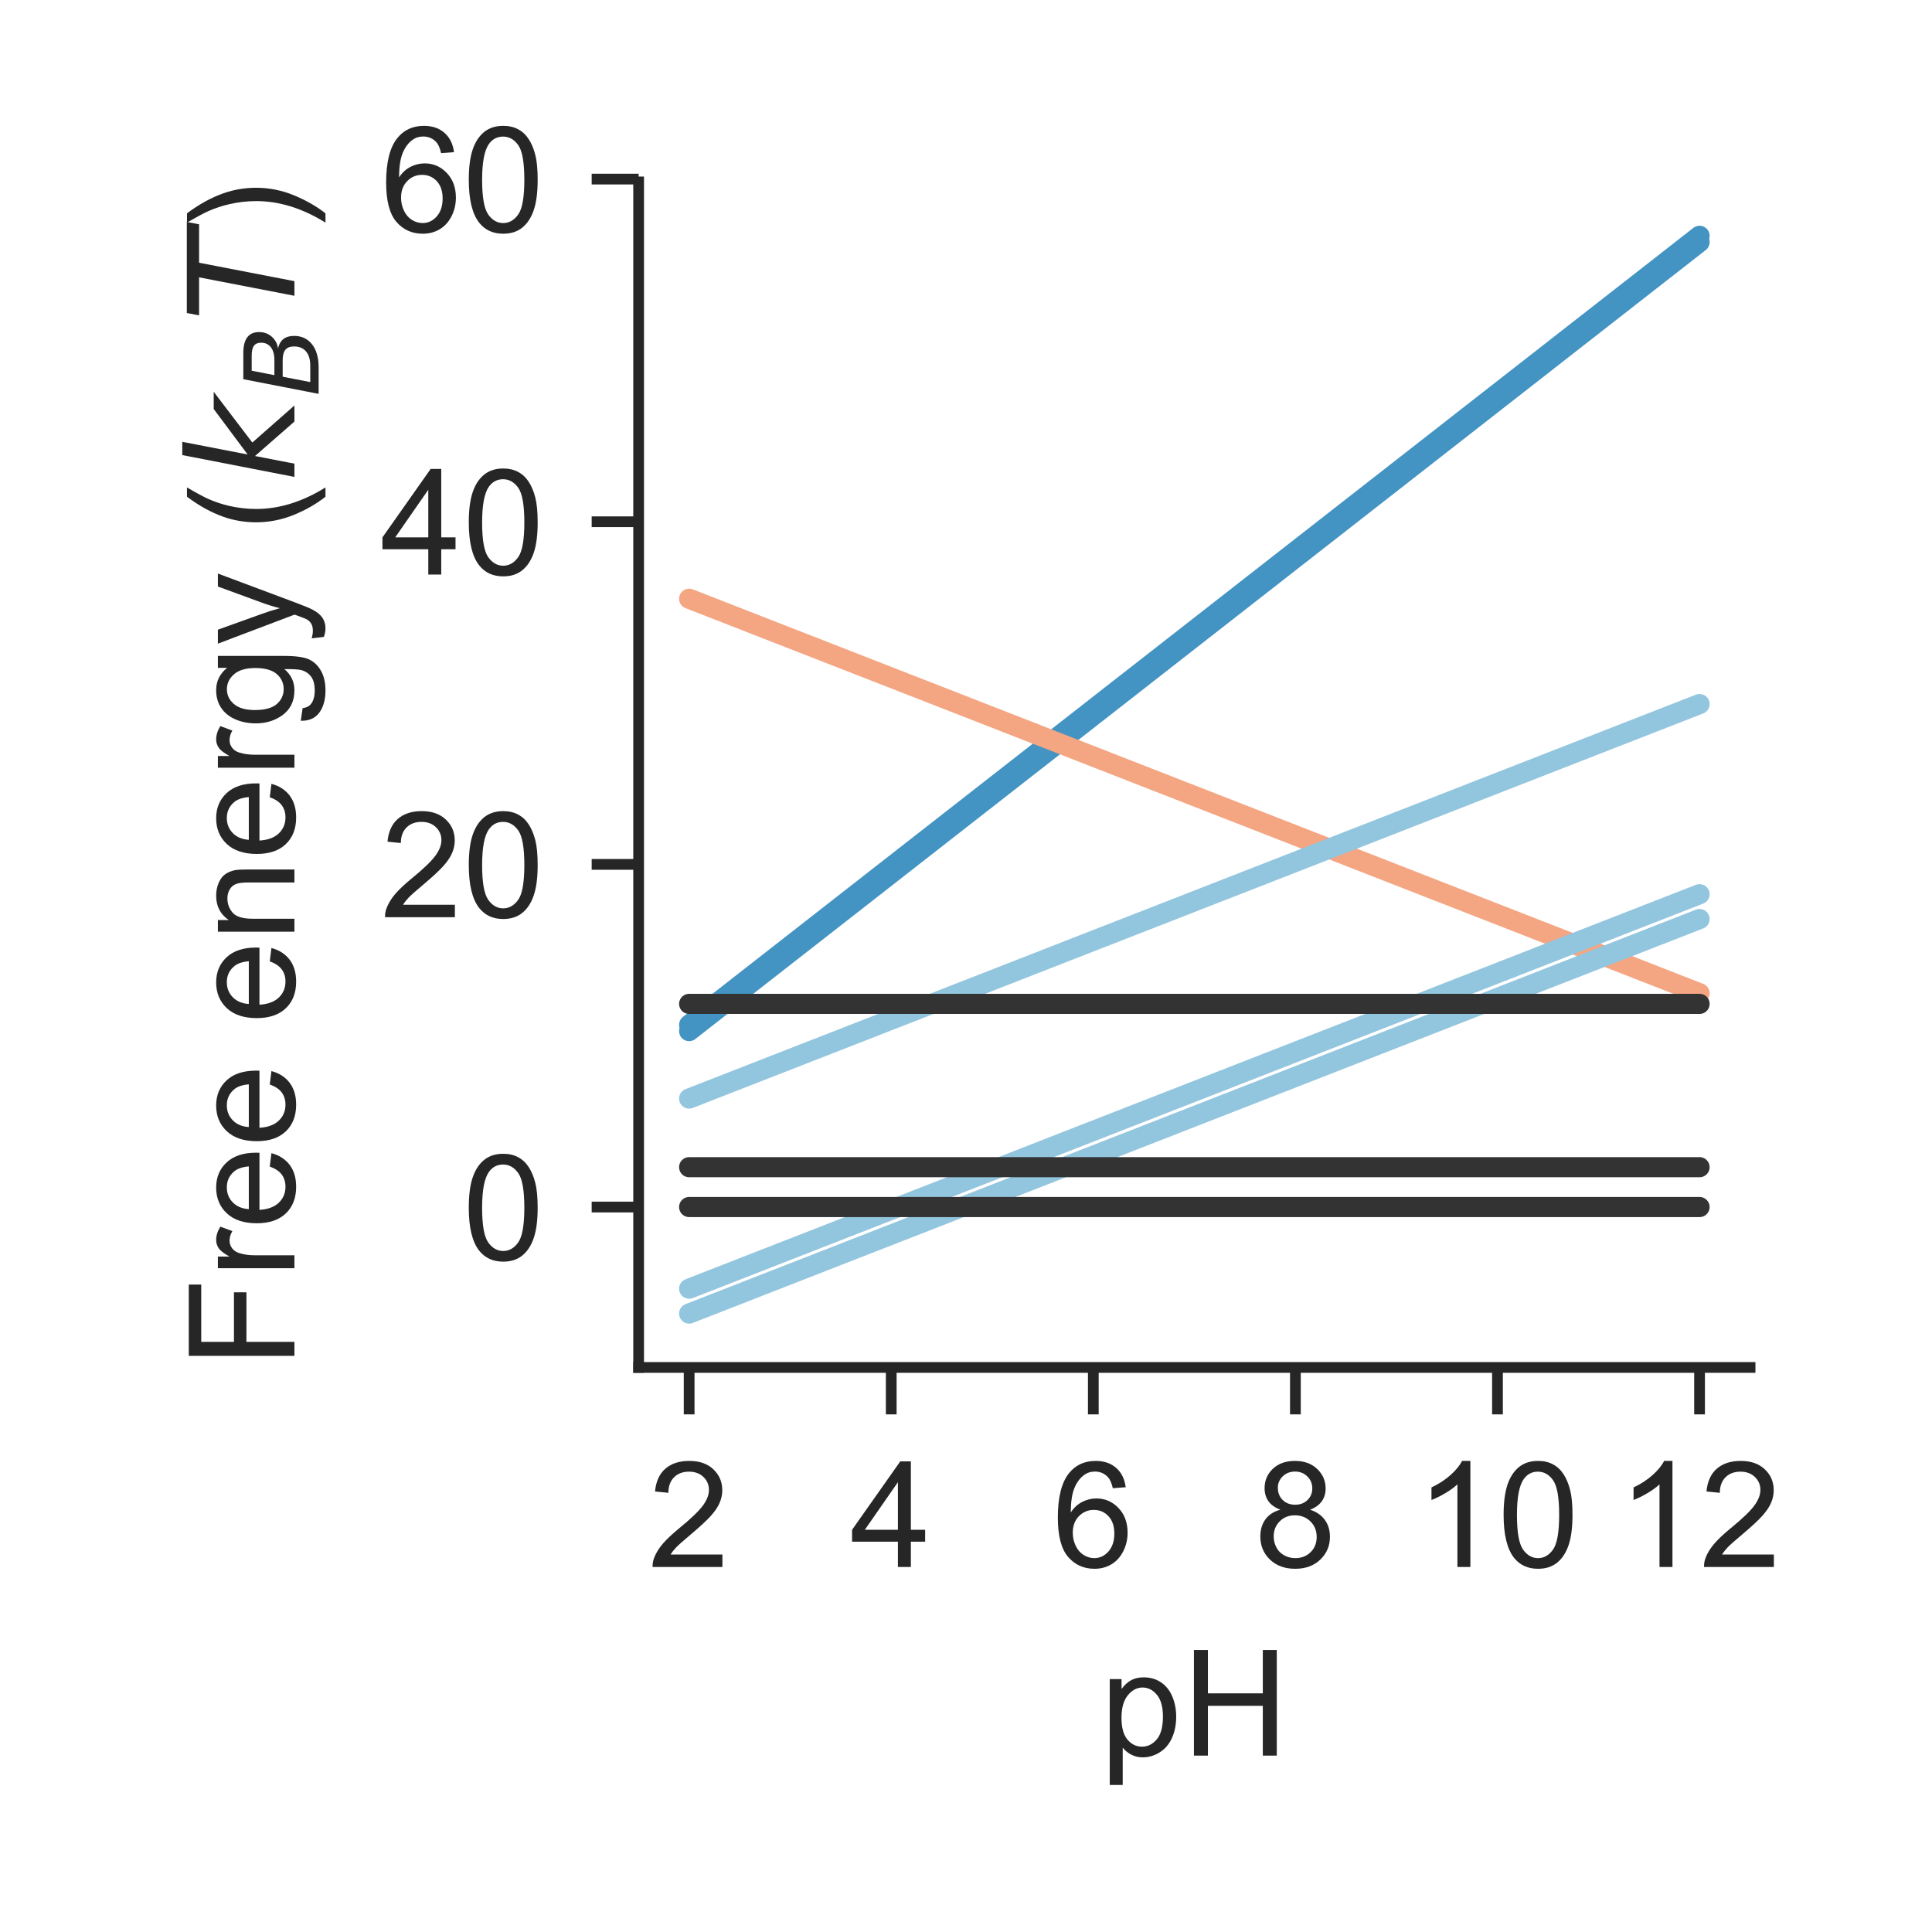 <?xml version="1.0" encoding="utf-8" standalone="no"?>
<!DOCTYPE svg PUBLIC "-//W3C//DTD SVG 1.1//EN"
  "http://www.w3.org/Graphics/SVG/1.1/DTD/svg11.dtd">
<!-- Created with matplotlib (http://matplotlib.org/) -->
<svg height="144pt" version="1.1" viewBox="0 0 144 144" width="144pt" xmlns="http://www.w3.org/2000/svg" xmlns:xlink="http://www.w3.org/1999/xlink">
 <defs>
  <style type="text/css">
*{stroke-linecap:butt;stroke-linejoin:round;}
  </style>
 </defs>
 <g id="figure_1">
  <g id="patch_1">
   <path d="M 0 144 
L 144 144 
L 144 0 
L 0 0 
z
" style="fill:#ffffff;"/>
  </g>
  <g id="axes_1">
   <g id="patch_2">
    <path d="M 47.6 101.92 
L 130.44 101.92 
L 130.44 13.56 
L 47.6 13.56 
z
" style="fill:#ffffff;"/>
   </g>
   <g id="matplotlib.axis_1">
    <g id="xtick_1">
     <g id="line2d_1">
      <defs>
       <path d="M 0 0 
L 0 3.5 
" id="macdb306e7e" style="stroke:#262626;stroke-width:0.8;"/>
      </defs>
      <g>
       <use style="fill:#262626;stroke:#262626;stroke-width:0.8;" x="51.365" xlink:href="#macdb306e7e" y="101.92"/>
      </g>
     </g>
     <g id="text_1">
      <!-- 2 -->
      <defs>
       <path d="M 50.344 8.453 
L 50.344 0 
L 3.031 0 
Q 2.938 3.172 4.047 6.109 
Q 5.859 10.938 9.828 15.625 
Q 13.812 20.312 21.344 26.469 
Q 33.016 36.031 37.109 41.625 
Q 41.219 47.219 41.219 52.203 
Q 41.219 57.422 37.469 61 
Q 33.734 64.594 27.734 64.594 
Q 21.391 64.594 17.578 60.781 
Q 13.766 56.984 13.719 50.25 
L 4.688 51.172 
Q 5.609 61.281 11.656 66.578 
Q 17.719 71.875 27.938 71.875 
Q 38.234 71.875 44.234 66.156 
Q 50.25 60.453 50.25 52 
Q 50.25 47.703 48.484 43.547 
Q 46.734 39.406 42.656 34.812 
Q 38.578 30.219 29.109 22.219 
Q 21.188 15.578 18.938 13.203 
Q 16.703 10.844 15.234 8.453 
z
" id="ArialMT-32"/>
      </defs>
      <g style="fill:#262626;" transform="translate(48.307 116.794)scale(0.11 -0.11)">
       <use xlink:href="#ArialMT-32"/>
      </g>
     </g>
    </g>
    <g id="xtick_2">
     <g id="line2d_2">
      <g>
       <use style="fill:#262626;stroke:#262626;stroke-width:0.8;" x="66.427" xlink:href="#macdb306e7e" y="101.92"/>
      </g>
     </g>
     <g id="text_2">
      <!-- 4 -->
      <defs>
       <path d="M 32.328 0 
L 32.328 17.141 
L 1.266 17.141 
L 1.266 25.203 
L 33.938 71.578 
L 41.109 71.578 
L 41.109 25.203 
L 50.781 25.203 
L 50.781 17.141 
L 41.109 17.141 
L 41.109 0 
z
M 32.328 25.203 
L 32.328 57.469 
L 9.906 25.203 
z
" id="ArialMT-34"/>
      </defs>
      <g style="fill:#262626;" transform="translate(63.369 116.794)scale(0.11 -0.11)">
       <use xlink:href="#ArialMT-34"/>
      </g>
     </g>
    </g>
    <g id="xtick_3">
     <g id="line2d_3">
      <g>
       <use style="fill:#262626;stroke:#262626;stroke-width:0.8;" x="81.489" xlink:href="#macdb306e7e" y="101.92"/>
      </g>
     </g>
     <g id="text_3">
      <!-- 6 -->
      <defs>
       <path d="M 49.75 54.047 
L 41.016 53.375 
Q 39.844 58.547 37.703 60.891 
Q 34.125 64.656 28.906 64.656 
Q 24.703 64.656 21.531 62.312 
Q 17.391 59.281 14.984 53.469 
Q 12.594 47.656 12.5 36.922 
Q 15.672 41.75 20.266 44.094 
Q 24.859 46.438 29.891 46.438 
Q 38.672 46.438 44.844 39.969 
Q 51.031 33.5 51.031 23.25 
Q 51.031 16.5 48.125 10.719 
Q 45.219 4.938 40.141 1.859 
Q 35.062 -1.219 28.609 -1.219 
Q 17.625 -1.219 10.688 6.859 
Q 3.766 14.938 3.766 33.5 
Q 3.766 54.25 11.422 63.672 
Q 18.109 71.875 29.438 71.875 
Q 37.891 71.875 43.281 67.141 
Q 48.688 62.406 49.75 54.047 
z
M 13.875 23.188 
Q 13.875 18.656 15.797 14.5 
Q 17.719 10.359 21.188 8.172 
Q 24.656 6 28.469 6 
Q 34.031 6 38.031 10.484 
Q 42.047 14.984 42.047 22.703 
Q 42.047 30.125 38.078 34.391 
Q 34.125 38.672 28.125 38.672 
Q 22.172 38.672 18.016 34.391 
Q 13.875 30.125 13.875 23.188 
z
" id="ArialMT-36"/>
      </defs>
      <g style="fill:#262626;" transform="translate(78.431 116.794)scale(0.11 -0.11)">
       <use xlink:href="#ArialMT-36"/>
      </g>
     </g>
    </g>
    <g id="xtick_4">
     <g id="line2d_4">
      <g>
       <use style="fill:#262626;stroke:#262626;stroke-width:0.8;" x="96.551" xlink:href="#macdb306e7e" y="101.92"/>
      </g>
     </g>
     <g id="text_4">
      <!-- 8 -->
      <defs>
       <path d="M 17.672 38.812 
Q 12.203 40.828 9.562 44.531 
Q 6.938 48.25 6.938 53.422 
Q 6.938 61.234 12.547 66.547 
Q 18.172 71.875 27.484 71.875 
Q 36.859 71.875 42.578 66.422 
Q 48.297 60.984 48.297 53.172 
Q 48.297 48.188 45.672 44.5 
Q 43.062 40.828 37.75 38.812 
Q 44.344 36.672 47.781 31.875 
Q 51.219 27.094 51.219 20.453 
Q 51.219 11.281 44.719 5.031 
Q 38.234 -1.219 27.641 -1.219 
Q 17.047 -1.219 10.547 5.047 
Q 4.047 11.328 4.047 20.703 
Q 4.047 27.688 7.594 32.391 
Q 11.141 37.109 17.672 38.812 
z
M 15.922 53.719 
Q 15.922 48.641 19.188 45.406 
Q 22.469 42.188 27.688 42.188 
Q 32.766 42.188 36.016 45.375 
Q 39.266 48.578 39.266 53.219 
Q 39.266 58.062 35.906 61.359 
Q 32.562 64.656 27.594 64.656 
Q 22.562 64.656 19.234 61.422 
Q 15.922 58.203 15.922 53.719 
z
M 13.094 20.656 
Q 13.094 16.891 14.875 13.375 
Q 16.656 9.859 20.172 7.922 
Q 23.688 6 27.734 6 
Q 34.031 6 38.125 10.047 
Q 42.234 14.109 42.234 20.359 
Q 42.234 26.703 38.016 30.859 
Q 33.797 35.016 27.438 35.016 
Q 21.234 35.016 17.156 30.906 
Q 13.094 26.812 13.094 20.656 
z
" id="ArialMT-38"/>
      </defs>
      <g style="fill:#262626;" transform="translate(93.492 116.794)scale(0.11 -0.11)">
       <use xlink:href="#ArialMT-38"/>
      </g>
     </g>
    </g>
    <g id="xtick_5">
     <g id="line2d_5">
      <g>
       <use style="fill:#262626;stroke:#262626;stroke-width:0.8;" x="111.613" xlink:href="#macdb306e7e" y="101.92"/>
      </g>
     </g>
     <g id="text_5">
      <!-- 10 -->
      <defs>
       <path d="M 37.25 0 
L 28.469 0 
L 28.469 56 
Q 25.297 52.984 20.141 49.953 
Q 14.984 46.922 10.891 45.406 
L 10.891 53.906 
Q 18.266 57.375 23.781 62.297 
Q 29.297 67.234 31.594 71.875 
L 37.25 71.875 
z
" id="ArialMT-31"/>
       <path d="M 4.156 35.297 
Q 4.156 48 6.766 55.734 
Q 9.375 63.484 14.516 67.672 
Q 19.672 71.875 27.484 71.875 
Q 33.25 71.875 37.594 69.547 
Q 41.938 67.234 44.766 62.859 
Q 47.609 58.5 49.219 52.219 
Q 50.828 45.953 50.828 35.297 
Q 50.828 22.703 48.234 14.969 
Q 45.656 7.234 40.5 3 
Q 35.359 -1.219 27.484 -1.219 
Q 17.141 -1.219 11.234 6.203 
Q 4.156 15.141 4.156 35.297 
z
M 13.188 35.297 
Q 13.188 17.672 17.312 11.828 
Q 21.438 6 27.484 6 
Q 33.547 6 37.672 11.859 
Q 41.797 17.719 41.797 35.297 
Q 41.797 52.984 37.672 58.781 
Q 33.547 64.594 27.391 64.594 
Q 21.344 64.594 17.719 59.469 
Q 13.188 52.938 13.188 35.297 
z
" id="ArialMT-30"/>
      </defs>
      <g style="fill:#262626;" transform="translate(105.496 116.794)scale(0.11 -0.11)">
       <use xlink:href="#ArialMT-31"/>
       <use x="55.615" xlink:href="#ArialMT-30"/>
      </g>
     </g>
    </g>
    <g id="xtick_6">
     <g id="line2d_6">
      <g>
       <use style="fill:#262626;stroke:#262626;stroke-width:0.8;" x="126.675" xlink:href="#macdb306e7e" y="101.92"/>
      </g>
     </g>
     <g id="text_6">
      <!-- 12 -->
      <g style="fill:#262626;" transform="translate(120.558 116.794)scale(0.11 -0.11)">
       <use xlink:href="#ArialMT-31"/>
       <use x="55.615" xlink:href="#ArialMT-32"/>
      </g>
     </g>
    </g>
    <g id="text_7">
     <!-- pH -->
     <defs>
      <path d="M 6.594 -19.875 
L 6.594 51.859 
L 14.594 51.859 
L 14.594 45.125 
Q 17.438 49.078 21 51.047 
Q 24.562 53.031 29.641 53.031 
Q 36.281 53.031 41.359 49.609 
Q 46.438 46.188 49.016 39.953 
Q 51.609 33.734 51.609 26.312 
Q 51.609 18.359 48.75 11.984 
Q 45.906 5.609 40.453 2.219 
Q 35.016 -1.172 29 -1.172 
Q 24.609 -1.172 21.109 0.688 
Q 17.625 2.547 15.375 5.375 
L 15.375 -19.875 
z
M 14.547 25.641 
Q 14.547 15.625 18.594 10.844 
Q 22.656 6.062 28.422 6.062 
Q 34.281 6.062 38.453 11.016 
Q 42.625 15.969 42.625 26.375 
Q 42.625 36.281 38.547 41.203 
Q 34.469 46.141 28.812 46.141 
Q 23.188 46.141 18.859 40.891 
Q 14.547 35.641 14.547 25.641 
z
" id="ArialMT-70"/>
      <path d="M 8.016 0 
L 8.016 71.578 
L 17.484 71.578 
L 17.484 42.188 
L 54.688 42.188 
L 54.688 71.578 
L 64.156 71.578 
L 64.156 0 
L 54.688 0 
L 54.688 33.734 
L 17.484 33.734 
L 17.484 0 
z
" id="ArialMT-48"/>
     </defs>
     <g style="fill:#262626;" transform="translate(81.989 130.853)scale(0.11 -0.11)">
      <use xlink:href="#ArialMT-70"/>
      <use x="55.615" xlink:href="#ArialMT-48"/>
     </g>
    </g>
   </g>
   <g id="matplotlib.axis_2">
    <g id="ytick_1">
     <g id="line2d_7">
      <defs>
       <path d="M 0 0 
L -3.5 0 
" id="m53a2b8a4a0" style="stroke:#262626;stroke-width:0.8;"/>
      </defs>
      <g>
       <use style="fill:#262626;stroke:#262626;stroke-width:0.8;" x="47.6" xlink:href="#m53a2b8a4a0" y="89.965"/>
      </g>
     </g>
     <g id="text_8">
      <!-- 0 -->
      <g style="fill:#262626;" transform="translate(34.483 93.902)scale(0.11 -0.11)">
       <use xlink:href="#ArialMT-30"/>
      </g>
     </g>
    </g>
    <g id="ytick_2">
     <g id="line2d_8">
      <g>
       <use style="fill:#262626;stroke:#262626;stroke-width:0.8;" x="47.6" xlink:href="#m53a2b8a4a0" y="64.426"/>
      </g>
     </g>
     <g id="text_9">
      <!-- 20 -->
      <g style="fill:#262626;" transform="translate(28.366 68.363)scale(0.11 -0.11)">
       <use xlink:href="#ArialMT-32"/>
       <use x="55.615" xlink:href="#ArialMT-30"/>
      </g>
     </g>
    </g>
    <g id="ytick_3">
     <g id="line2d_9">
      <g>
       <use style="fill:#262626;stroke:#262626;stroke-width:0.8;" x="47.6" xlink:href="#m53a2b8a4a0" y="38.888"/>
      </g>
     </g>
     <g id="text_10">
      <!-- 40 -->
      <g style="fill:#262626;" transform="translate(28.366 42.825)scale(0.11 -0.11)">
       <use xlink:href="#ArialMT-34"/>
       <use x="55.615" xlink:href="#ArialMT-30"/>
      </g>
     </g>
    </g>
    <g id="ytick_4">
     <g id="line2d_10">
      <g>
       <use style="fill:#262626;stroke:#262626;stroke-width:0.8;" x="47.6" xlink:href="#m53a2b8a4a0" y="13.349"/>
      </g>
     </g>
     <g id="text_11">
      <!-- 60 -->
      <g style="fill:#262626;" transform="translate(28.366 17.286)scale(0.11 -0.11)">
       <use xlink:href="#ArialMT-36"/>
       <use x="55.615" xlink:href="#ArialMT-30"/>
      </g>
     </g>
    </g>
    <g id="text_12">
     <!-- Free energy ($k_B T$) -->
     <defs>
      <path d="M 8.203 0 
L 8.203 71.578 
L 56.5 71.578 
L 56.5 63.141 
L 17.672 63.141 
L 17.672 40.969 
L 51.266 40.969 
L 51.266 32.516 
L 17.672 32.516 
L 17.672 0 
z
" id="ArialMT-46"/>
      <path d="M 6.5 0 
L 6.5 51.859 
L 14.406 51.859 
L 14.406 44 
Q 17.438 49.516 20 51.266 
Q 22.562 53.031 25.641 53.031 
Q 30.078 53.031 34.672 50.203 
L 31.641 42.047 
Q 28.422 43.953 25.203 43.953 
Q 22.312 43.953 20.016 42.219 
Q 17.719 40.484 16.75 37.406 
Q 15.281 32.719 15.281 27.156 
L 15.281 0 
z
" id="ArialMT-72"/>
      <path d="M 42.094 16.703 
L 51.172 15.578 
Q 49.031 7.625 43.219 3.219 
Q 37.406 -1.172 28.375 -1.172 
Q 17 -1.172 10.328 5.828 
Q 3.656 12.844 3.656 25.484 
Q 3.656 38.578 10.391 45.797 
Q 17.141 53.031 27.875 53.031 
Q 38.281 53.031 44.875 45.953 
Q 51.469 38.875 51.469 26.031 
Q 51.469 25.25 51.422 23.688 
L 12.75 23.688 
Q 13.234 15.141 17.578 10.594 
Q 21.922 6.062 28.422 6.062 
Q 33.25 6.062 36.672 8.594 
Q 40.094 11.141 42.094 16.703 
z
M 13.234 30.906 
L 42.188 30.906 
Q 41.609 37.453 38.875 40.719 
Q 34.672 45.797 27.984 45.797 
Q 21.922 45.797 17.797 41.75 
Q 13.672 37.703 13.234 30.906 
z
" id="ArialMT-65"/>
      <path id="ArialMT-20"/>
      <path d="M 6.594 0 
L 6.594 51.859 
L 14.5 51.859 
L 14.5 44.484 
Q 20.219 53.031 31 53.031 
Q 35.688 53.031 39.625 51.344 
Q 43.562 49.656 45.516 46.922 
Q 47.469 44.188 48.25 40.438 
Q 48.734 37.984 48.734 31.891 
L 48.734 0 
L 39.938 0 
L 39.938 31.547 
Q 39.938 36.922 38.906 39.578 
Q 37.891 42.234 35.281 43.812 
Q 32.672 45.406 29.156 45.406 
Q 23.531 45.406 19.453 41.844 
Q 15.375 38.281 15.375 28.328 
L 15.375 0 
z
" id="ArialMT-6e"/>
      <path d="M 4.984 -4.297 
L 13.531 -5.562 
Q 14.062 -9.516 16.5 -11.328 
Q 19.781 -13.766 25.438 -13.766 
Q 31.547 -13.766 34.859 -11.328 
Q 38.188 -8.891 39.359 -4.5 
Q 40.047 -1.812 39.984 6.781 
Q 34.234 0 25.641 0 
Q 14.938 0 9.078 7.719 
Q 3.219 15.438 3.219 26.219 
Q 3.219 33.641 5.906 39.906 
Q 8.594 46.188 13.688 49.609 
Q 18.797 53.031 25.688 53.031 
Q 34.859 53.031 40.828 45.609 
L 40.828 51.859 
L 48.922 51.859 
L 48.922 7.031 
Q 48.922 -5.078 46.453 -10.125 
Q 44 -15.188 38.641 -18.109 
Q 33.297 -21.047 25.484 -21.047 
Q 16.219 -21.047 10.5 -16.875 
Q 4.781 -12.703 4.984 -4.297 
z
M 12.25 26.859 
Q 12.25 16.656 16.297 11.969 
Q 20.359 7.281 26.469 7.281 
Q 32.516 7.281 36.609 11.938 
Q 40.719 16.609 40.719 26.562 
Q 40.719 36.078 36.5 40.906 
Q 32.281 45.75 26.312 45.75 
Q 20.453 45.75 16.344 40.984 
Q 12.25 36.234 12.25 26.859 
z
" id="ArialMT-67"/>
      <path d="M 6.203 -19.969 
L 5.219 -11.719 
Q 8.109 -12.5 10.25 -12.5 
Q 13.188 -12.5 14.938 -11.516 
Q 16.703 -10.547 17.828 -8.797 
Q 18.656 -7.469 20.516 -2.25 
Q 20.75 -1.516 21.297 -0.094 
L 1.609 51.859 
L 11.078 51.859 
L 21.875 21.828 
Q 23.969 16.109 25.641 9.812 
Q 27.156 15.875 29.25 21.625 
L 40.328 51.859 
L 49.125 51.859 
L 29.391 -0.875 
Q 26.219 -9.422 24.469 -12.641 
Q 22.125 -17 19.094 -19.016 
Q 16.062 -21.047 11.859 -21.047 
Q 9.328 -21.047 6.203 -19.969 
z
" id="ArialMT-79"/>
      <path d="M 23.391 -21.047 
Q 16.109 -11.859 11.078 0.438 
Q 6.062 12.75 6.062 25.922 
Q 6.062 37.547 9.812 48.188 
Q 14.203 60.547 23.391 72.797 
L 29.688 72.797 
Q 23.781 62.641 21.875 58.297 
Q 18.891 51.562 17.188 44.234 
Q 15.094 35.109 15.094 25.875 
Q 15.094 2.391 29.688 -21.047 
z
" id="ArialMT-28"/>
      <path d="M 18.312 75.984 
L 27.297 75.984 
L 18.703 31.688 
L 49.516 54.688 
L 61.188 54.688 
L 26.812 28.516 
L 51.906 0 
L 41.016 0 
L 17.672 26.703 
L 12.5 0 
L 3.516 0 
z
" id="DejaVuSans-Oblique-6b"/>
      <path d="M 16.891 72.906 
L 42.094 72.906 
Q 52.344 72.906 57.422 69.094 
Q 62.5 65.281 62.5 57.625 
Q 62.5 50.594 58.125 45.484 
Q 53.766 40.375 46.688 39.312 
Q 52.734 37.938 55.766 34.078 
Q 58.797 30.219 58.797 23.781 
Q 58.797 12.797 50.656 6.391 
Q 42.531 0 28.422 0 
L 2.688 0 
z
M 19.281 34.812 
L 14.109 8.109 
L 29.984 8.109 
Q 38.922 8.109 43.75 12.203 
Q 48.578 16.312 48.578 23.781 
Q 48.578 29.547 45.375 32.172 
Q 42.188 34.812 35.109 34.812 
z
M 25.094 64.797 
L 20.797 42.828 
L 35.5 42.828 
Q 43.359 42.828 47.781 46.234 
Q 52.203 49.656 52.203 55.719 
Q 52.203 60.453 49.219 62.625 
Q 46.234 64.797 39.703 64.797 
z
" id="DejaVuSans-Oblique-42"/>
      <path d="M 5.906 72.906 
L 67.578 72.906 
L 66.016 64.594 
L 39.984 64.594 
L 27.484 0 
L 17.578 0 
L 30.078 64.594 
L 4.297 64.594 
z
" id="DejaVuSans-Oblique-54"/>
      <path d="M 12.359 -21.047 
L 6.062 -21.047 
Q 20.656 2.391 20.656 25.875 
Q 20.656 35.062 18.562 44.094 
Q 16.891 51.422 13.922 58.156 
Q 12.016 62.547 6.062 72.797 
L 12.359 72.797 
Q 21.531 60.547 25.922 48.188 
Q 29.688 37.547 29.688 25.922 
Q 29.688 12.75 24.625 0.438 
Q 19.578 -11.859 12.359 -21.047 
z
" id="ArialMT-29"/>
     </defs>
     <g style="fill:#262626;" transform="translate(21.946 101.96)rotate(-90)scale(0.11 -0.11)">
      <use transform="translate(0 0.016)" xlink:href="#ArialMT-46"/>
      <use transform="translate(61.084 0.016)" xlink:href="#ArialMT-72"/>
      <use transform="translate(94.385 0.016)" xlink:href="#ArialMT-65"/>
      <use transform="translate(150 0.016)" xlink:href="#ArialMT-65"/>
      <use transform="translate(205.615 0.016)" xlink:href="#ArialMT-20"/>
      <use transform="translate(233.398 0.016)" xlink:href="#ArialMT-65"/>
      <use transform="translate(289.014 0.016)" xlink:href="#ArialMT-6e"/>
      <use transform="translate(344.629 0.016)" xlink:href="#ArialMT-65"/>
      <use transform="translate(400.244 0.016)" xlink:href="#ArialMT-72"/>
      <use transform="translate(433.545 0.016)" xlink:href="#ArialMT-67"/>
      <use transform="translate(489.16 0.016)" xlink:href="#ArialMT-79"/>
      <use transform="translate(539.16 0.016)" xlink:href="#ArialMT-20"/>
      <use transform="translate(566.943 0.016)" xlink:href="#ArialMT-28"/>
      <use transform="translate(600.244 0.016)" xlink:href="#DejaVuSans-Oblique-6b"/>
      <use transform="translate(658.154 -16.391)scale(0.7)" xlink:href="#DejaVuSans-Oblique-42"/>
      <use transform="translate(708.911 0.016)" xlink:href="#DejaVuSans-Oblique-54"/>
      <use transform="translate(769.995 0.016)" xlink:href="#ArialMT-29"/>
     </g>
    </g>
   </g>
   <g id="patch_3">
    <path d="M 47.6 101.92 
L 47.6 13.56 
" style="fill:none;stroke:#262626;stroke-linecap:square;stroke-linejoin:miter;stroke-width:0.8;"/>
   </g>
   <g id="patch_4">
    <path d="M 47.6 101.92 
L 130.44 101.92 
" style="fill:none;stroke:#262626;stroke-linecap:square;stroke-linejoin:miter;stroke-width:0.8;"/>
   </g>
   <g id="line2d_11">
    <path clip-path="url(#pffdb1079ab)" d="M 51.365 76.381 
L 52.119 75.793 
L 52.872 75.205 
L 53.625 74.617 
L 54.378 74.029 
L 55.131 73.441 
L 55.884 72.853 
L 56.637 72.265 
L 57.39 71.677 
L 58.143 71.089 
L 58.896 70.501 
L 59.649 69.913 
L 60.403 69.325 
L 61.156 68.736 
L 61.909 68.148 
L 62.662 67.56 
L 63.415 66.972 
L 64.168 66.384 
L 64.921 65.796 
L 65.674 65.208 
L 66.427 64.62 
L 67.18 64.032 
L 67.933 63.444 
L 68.687 62.856 
L 69.44 62.268 
L 70.193 61.68 
L 70.946 61.092 
L 71.699 60.504 
L 72.452 59.916 
L 73.205 59.328 
L 73.958 58.74 
L 74.711 58.152 
L 75.464 57.564 
L 76.217 56.976 
L 76.971 56.387 
L 77.724 55.799 
L 78.477 55.211 
L 79.23 54.623 
L 79.983 54.035 
L 80.736 53.447 
L 81.489 52.859 
L 82.242 52.271 
L 82.995 51.683 
L 83.748 51.095 
L 84.501 50.507 
L 85.255 49.919 
L 86.008 49.331 
L 86.761 48.743 
L 87.514 48.155 
L 88.267 47.567 
L 89.02 46.979 
L 89.773 46.391 
L 90.526 45.803 
L 91.279 45.215 
L 92.032 44.627 
L 92.785 44.038 
L 93.539 43.45 
L 94.292 42.862 
L 95.045 42.274 
L 95.798 41.686 
L 96.551 41.098 
L 97.304 40.51 
L 98.057 39.922 
L 98.81 39.334 
L 99.563 38.746 
L 100.316 38.158 
L 101.069 37.57 
L 101.823 36.982 
L 102.576 36.394 
L 103.329 35.806 
L 104.082 35.218 
L 104.835 34.63 
L 105.588 34.042 
L 106.341 33.454 
L 107.094 32.866 
L 107.847 32.278 
L 108.6 31.69 
L 109.353 31.101 
L 110.107 30.513 
L 110.86 29.925 
L 111.613 29.337 
L 112.366 28.749 
L 113.119 28.161 
L 113.872 27.573 
L 114.625 26.985 
L 115.378 26.397 
L 116.131 25.809 
L 116.884 25.221 
L 117.637 24.633 
L 118.391 24.045 
L 119.144 23.457 
L 119.897 22.869 
L 120.65 22.281 
L 121.403 21.693 
L 122.156 21.105 
L 122.909 20.517 
L 123.662 19.929 
L 124.415 19.341 
L 125.168 18.752 
L 125.921 18.164 
L 126.675 17.576 
" style="fill:none;stroke:#4393c3;stroke-linecap:round;stroke-width:1.5;"/>
   </g>
   <g id="line2d_12">
    <path clip-path="url(#pffdb1079ab)" d="M 51.365 76.852 
L 52.119 76.263 
L 52.872 75.675 
L 53.625 75.087 
L 54.378 74.499 
L 55.131 73.911 
L 55.884 73.323 
L 56.637 72.735 
L 57.39 72.147 
L 58.143 71.559 
L 58.896 70.971 
L 59.649 70.383 
L 60.403 69.795 
L 61.156 69.207 
L 61.909 68.619 
L 62.662 68.031 
L 63.415 67.443 
L 64.168 66.855 
L 64.921 66.267 
L 65.674 65.679 
L 66.427 65.091 
L 67.18 64.503 
L 67.933 63.914 
L 68.687 63.326 
L 69.44 62.738 
L 70.193 62.15 
L 70.946 61.562 
L 71.699 60.974 
L 72.452 60.386 
L 73.205 59.798 
L 73.958 59.21 
L 74.711 58.622 
L 75.464 58.034 
L 76.217 57.446 
L 76.971 56.858 
L 77.724 56.27 
L 78.477 55.682 
L 79.23 55.094 
L 79.983 54.506 
L 80.736 53.918 
L 81.489 53.33 
L 82.242 52.742 
L 82.995 52.154 
L 83.748 51.566 
L 84.501 50.977 
L 85.255 50.389 
L 86.008 49.801 
L 86.761 49.213 
L 87.514 48.625 
L 88.267 48.037 
L 89.02 47.449 
L 89.773 46.861 
L 90.526 46.273 
L 91.279 45.685 
L 92.032 45.097 
L 92.785 44.509 
L 93.539 43.921 
L 94.292 43.333 
L 95.045 42.745 
L 95.798 42.157 
L 96.551 41.569 
L 97.304 40.981 
L 98.057 40.393 
L 98.81 39.805 
L 99.563 39.217 
L 100.316 38.628 
L 101.069 38.04 
L 101.823 37.452 
L 102.576 36.864 
L 103.329 36.276 
L 104.082 35.688 
L 104.835 35.1 
L 105.588 34.512 
L 106.341 33.924 
L 107.094 33.336 
L 107.847 32.748 
L 108.6 32.16 
L 109.353 31.572 
L 110.107 30.984 
L 110.86 30.396 
L 111.613 29.808 
L 112.366 29.22 
L 113.119 28.632 
L 113.872 28.044 
L 114.625 27.456 
L 115.378 26.868 
L 116.131 26.279 
L 116.884 25.691 
L 117.637 25.103 
L 118.391 24.515 
L 119.144 23.927 
L 119.897 23.339 
L 120.65 22.751 
L 121.403 22.163 
L 122.156 21.575 
L 122.909 20.987 
L 123.662 20.399 
L 124.415 19.811 
L 125.168 19.223 
L 125.921 18.635 
L 126.675 18.047 
" style="fill:none;stroke:#4393c3;stroke-linecap:round;stroke-width:1.5;"/>
   </g>
   <g id="line2d_13">
    <path clip-path="url(#pffdb1079ab)" d="M 51.365 44.627 
L 52.119 44.921 
L 52.872 45.215 
L 53.625 45.509 
L 54.378 45.803 
L 55.131 46.097 
L 55.884 46.391 
L 56.637 46.685 
L 57.39 46.979 
L 58.143 47.273 
L 58.896 47.567 
L 59.649 47.861 
L 60.403 48.155 
L 61.156 48.449 
L 61.909 48.743 
L 62.662 49.037 
L 63.415 49.331 
L 64.168 49.625 
L 64.921 49.919 
L 65.674 50.213 
L 66.427 50.507 
L 67.18 50.801 
L 67.933 51.095 
L 68.687 51.389 
L 69.44 51.683 
L 70.193 51.977 
L 70.946 52.271 
L 71.699 52.565 
L 72.452 52.859 
L 73.205 53.153 
L 73.958 53.447 
L 74.711 53.741 
L 75.464 54.035 
L 76.217 54.329 
L 76.971 54.623 
L 77.724 54.917 
L 78.477 55.211 
L 79.23 55.505 
L 79.983 55.799 
L 80.736 56.093 
L 81.489 56.387 
L 82.242 56.682 
L 82.995 56.976 
L 83.748 57.27 
L 84.501 57.564 
L 85.255 57.858 
L 86.008 58.152 
L 86.761 58.446 
L 87.514 58.74 
L 88.267 59.034 
L 89.02 59.328 
L 89.773 59.622 
L 90.526 59.916 
L 91.279 60.21 
L 92.032 60.504 
L 92.785 60.798 
L 93.539 61.092 
L 94.292 61.386 
L 95.045 61.68 
L 95.798 61.974 
L 96.551 62.268 
L 97.304 62.562 
L 98.057 62.856 
L 98.81 63.15 
L 99.563 63.444 
L 100.316 63.738 
L 101.069 64.032 
L 101.823 64.326 
L 102.576 64.62 
L 103.329 64.914 
L 104.082 65.208 
L 104.835 65.502 
L 105.588 65.796 
L 106.341 66.09 
L 107.094 66.384 
L 107.847 66.678 
L 108.6 66.972 
L 109.353 67.266 
L 110.107 67.56 
L 110.86 67.854 
L 111.613 68.148 
L 112.366 68.442 
L 113.119 68.736 
L 113.872 69.031 
L 114.625 69.325 
L 115.378 69.619 
L 116.131 69.913 
L 116.884 70.207 
L 117.637 70.501 
L 118.391 70.795 
L 119.144 71.089 
L 119.897 71.383 
L 120.65 71.677 
L 121.403 71.971 
L 122.156 72.265 
L 122.909 72.559 
L 123.662 72.853 
L 124.415 73.147 
L 125.168 73.441 
L 125.921 73.735 
L 126.675 74.029 
" style="fill:none;stroke:#f4a582;stroke-linecap:round;stroke-width:1.5;"/>
   </g>
   <g id="line2d_14">
    <path clip-path="url(#pffdb1079ab)" d="M 51.365 97.904 
L 52.119 97.61 
L 52.872 97.316 
L 53.625 97.022 
L 54.378 96.728 
L 55.131 96.434 
L 55.884 96.139 
L 56.637 95.845 
L 57.39 95.551 
L 58.143 95.257 
L 58.896 94.963 
L 59.649 94.669 
L 60.403 94.375 
L 61.156 94.081 
L 61.909 93.787 
L 62.662 93.493 
L 63.415 93.199 
L 64.168 92.905 
L 64.921 92.611 
L 65.674 92.317 
L 66.427 92.023 
L 67.18 91.729 
L 67.933 91.435 
L 68.687 91.141 
L 69.44 90.847 
L 70.193 90.553 
L 70.946 90.259 
L 71.699 89.965 
L 72.452 89.671 
L 73.205 89.377 
L 73.958 89.083 
L 74.711 88.789 
L 75.464 88.495 
L 76.217 88.201 
L 76.971 87.907 
L 77.724 87.613 
L 78.477 87.319 
L 79.23 87.025 
L 79.983 86.731 
L 80.736 86.437 
L 81.489 86.143 
L 82.242 85.849 
L 82.995 85.555 
L 83.748 85.261 
L 84.501 84.967 
L 85.255 84.673 
L 86.008 84.379 
L 86.761 84.085 
L 87.514 83.79 
L 88.267 83.496 
L 89.02 83.202 
L 89.773 82.908 
L 90.526 82.614 
L 91.279 82.32 
L 92.032 82.026 
L 92.785 81.732 
L 93.539 81.438 
L 94.292 81.144 
L 95.045 80.85 
L 95.798 80.556 
L 96.551 80.262 
L 97.304 79.968 
L 98.057 79.674 
L 98.81 79.38 
L 99.563 79.086 
L 100.316 78.792 
L 101.069 78.498 
L 101.823 78.204 
L 102.576 77.91 
L 103.329 77.616 
L 104.082 77.322 
L 104.835 77.028 
L 105.588 76.734 
L 106.341 76.44 
L 107.094 76.146 
L 107.847 75.852 
L 108.6 75.558 
L 109.353 75.264 
L 110.107 74.97 
L 110.86 74.676 
L 111.613 74.382 
L 112.366 74.088 
L 113.119 73.794 
L 113.872 73.5 
L 114.625 73.206 
L 115.378 72.912 
L 116.131 72.618 
L 116.884 72.324 
L 117.637 72.03 
L 118.391 71.736 
L 119.144 71.442 
L 119.897 71.147 
L 120.65 70.853 
L 121.403 70.559 
L 122.156 70.265 
L 122.909 69.971 
L 123.662 69.677 
L 124.415 69.383 
L 125.168 69.089 
L 125.921 68.795 
L 126.675 68.501 
" style="fill:none;stroke:#92c5de;stroke-linecap:round;stroke-width:1.5;"/>
   </g>
   <g id="line2d_15">
    <path clip-path="url(#pffdb1079ab)" d="M 51.365 96.051 
L 52.119 95.757 
L 52.872 95.463 
L 53.625 95.169 
L 54.378 94.875 
L 55.131 94.581 
L 55.884 94.287 
L 56.637 93.993 
L 57.39 93.699 
L 58.143 93.405 
L 58.896 93.111 
L 59.649 92.817 
L 60.403 92.523 
L 61.156 92.229 
L 61.909 91.935 
L 62.662 91.641 
L 63.415 91.347 
L 64.168 91.053 
L 64.921 90.759 
L 65.674 90.465 
L 66.427 90.171 
L 67.18 89.877 
L 67.933 89.583 
L 68.687 89.289 
L 69.44 88.995 
L 70.193 88.701 
L 70.946 88.407 
L 71.699 88.113 
L 72.452 87.819 
L 73.205 87.525 
L 73.958 87.231 
L 74.711 86.937 
L 75.464 86.643 
L 76.217 86.349 
L 76.971 86.054 
L 77.724 85.76 
L 78.477 85.466 
L 79.23 85.172 
L 79.983 84.878 
L 80.736 84.584 
L 81.489 84.29 
L 82.242 83.996 
L 82.995 83.702 
L 83.748 83.408 
L 84.501 83.114 
L 85.255 82.82 
L 86.008 82.526 
L 86.761 82.232 
L 87.514 81.938 
L 88.267 81.644 
L 89.02 81.35 
L 89.773 81.056 
L 90.526 80.762 
L 91.279 80.468 
L 92.032 80.174 
L 92.785 79.88 
L 93.539 79.586 
L 94.292 79.292 
L 95.045 78.998 
L 95.798 78.704 
L 96.551 78.41 
L 97.304 78.116 
L 98.057 77.822 
L 98.81 77.528 
L 99.563 77.234 
L 100.316 76.94 
L 101.069 76.646 
L 101.823 76.352 
L 102.576 76.058 
L 103.329 75.764 
L 104.082 75.47 
L 104.835 75.176 
L 105.588 74.882 
L 106.341 74.588 
L 107.094 74.294 
L 107.847 74 
L 108.6 73.705 
L 109.353 73.411 
L 110.107 73.117 
L 110.86 72.823 
L 111.613 72.529 
L 112.366 72.235 
L 113.119 71.941 
L 113.872 71.647 
L 114.625 71.353 
L 115.378 71.059 
L 116.131 70.765 
L 116.884 70.471 
L 117.637 70.177 
L 118.391 69.883 
L 119.144 69.589 
L 119.897 69.295 
L 120.65 69.001 
L 121.403 68.707 
L 122.156 68.413 
L 122.909 68.119 
L 123.662 67.825 
L 124.415 67.531 
L 125.168 67.237 
L 125.921 66.943 
L 126.675 66.649 
" style="fill:none;stroke:#92c5de;stroke-linecap:round;stroke-width:1.5;"/>
   </g>
   <g id="line2d_16">
    <path clip-path="url(#pffdb1079ab)" d="M 51.365 81.879 
L 52.119 81.585 
L 52.872 81.291 
L 53.625 80.997 
L 54.378 80.703 
L 55.131 80.409 
L 55.884 80.115 
L 56.637 79.821 
L 57.39 79.527 
L 58.143 79.233 
L 58.896 78.939 
L 59.649 78.645 
L 60.403 78.351 
L 61.156 78.057 
L 61.909 77.763 
L 62.662 77.469 
L 63.415 77.175 
L 64.168 76.881 
L 64.921 76.587 
L 65.674 76.293 
L 66.427 75.999 
L 67.18 75.705 
L 67.933 75.411 
L 68.687 75.117 
L 69.44 74.823 
L 70.193 74.529 
L 70.946 74.235 
L 71.699 73.941 
L 72.452 73.647 
L 73.205 73.353 
L 73.958 73.059 
L 74.711 72.765 
L 75.464 72.471 
L 76.217 72.177 
L 76.971 71.883 
L 77.724 71.589 
L 78.477 71.294 
L 79.23 71 
L 79.983 70.706 
L 80.736 70.412 
L 81.489 70.118 
L 82.242 69.824 
L 82.995 69.53 
L 83.748 69.236 
L 84.501 68.942 
L 85.255 68.648 
L 86.008 68.354 
L 86.761 68.06 
L 87.514 67.766 
L 88.267 67.472 
L 89.02 67.178 
L 89.773 66.884 
L 90.526 66.59 
L 91.279 66.296 
L 92.032 66.002 
L 92.785 65.708 
L 93.539 65.414 
L 94.292 65.12 
L 95.045 64.826 
L 95.798 64.532 
L 96.551 64.238 
L 97.304 63.944 
L 98.057 63.65 
L 98.81 63.356 
L 99.563 63.062 
L 100.316 62.768 
L 101.069 62.474 
L 101.823 62.18 
L 102.576 61.886 
L 103.329 61.592 
L 104.082 61.298 
L 104.835 61.004 
L 105.588 60.71 
L 106.341 60.416 
L 107.094 60.122 
L 107.847 59.828 
L 108.6 59.534 
L 109.353 59.24 
L 110.107 58.945 
L 110.86 58.651 
L 111.613 58.357 
L 112.366 58.063 
L 113.119 57.769 
L 113.872 57.475 
L 114.625 57.181 
L 115.378 56.887 
L 116.131 56.593 
L 116.884 56.299 
L 117.637 56.005 
L 118.391 55.711 
L 119.144 55.417 
L 119.897 55.123 
L 120.65 54.829 
L 121.403 54.535 
L 122.156 54.241 
L 122.909 53.947 
L 123.662 53.653 
L 124.415 53.359 
L 125.168 53.065 
L 125.921 52.771 
L 126.675 52.477 
" style="fill:none;stroke:#92c5de;stroke-linecap:round;stroke-width:1.5;"/>
   </g>
   <g id="line2d_17">
    <path clip-path="url(#pffdb1079ab)" d="M 51.365 86.995 
L 52.119 86.995 
L 52.872 86.995 
L 53.625 86.995 
L 54.378 86.995 
L 55.131 86.995 
L 55.884 86.995 
L 56.637 86.995 
L 57.39 86.995 
L 58.143 86.995 
L 58.896 86.995 
L 59.649 86.995 
L 60.403 86.995 
L 61.156 86.995 
L 61.909 86.995 
L 62.662 86.995 
L 63.415 86.995 
L 64.168 86.995 
L 64.921 86.995 
L 65.674 86.995 
L 66.427 86.995 
L 67.18 86.995 
L 67.933 86.995 
L 68.687 86.995 
L 69.44 86.995 
L 70.193 86.995 
L 70.946 86.995 
L 71.699 86.995 
L 72.452 86.995 
L 73.205 86.995 
L 73.958 86.995 
L 74.711 86.995 
L 75.464 86.995 
L 76.217 86.995 
L 76.971 86.995 
L 77.724 86.995 
L 78.477 86.995 
L 79.23 86.995 
L 79.983 86.995 
L 80.736 86.995 
L 81.489 86.995 
L 82.242 86.995 
L 82.995 86.995 
L 83.748 86.995 
L 84.501 86.995 
L 85.255 86.995 
L 86.008 86.995 
L 86.761 86.995 
L 87.514 86.995 
L 88.267 86.995 
L 89.02 86.995 
L 89.773 86.995 
L 90.526 86.995 
L 91.279 86.995 
L 92.032 86.995 
L 92.785 86.995 
L 93.539 86.995 
L 94.292 86.995 
L 95.045 86.995 
L 95.798 86.995 
L 96.551 86.995 
L 97.304 86.995 
L 98.057 86.995 
L 98.81 86.995 
L 99.563 86.995 
L 100.316 86.995 
L 101.069 86.995 
L 101.823 86.995 
L 102.576 86.995 
L 103.329 86.995 
L 104.082 86.995 
L 104.835 86.995 
L 105.588 86.995 
L 106.341 86.995 
L 107.094 86.995 
L 107.847 86.995 
L 108.6 86.995 
L 109.353 86.995 
L 110.107 86.995 
L 110.86 86.995 
L 111.613 86.995 
L 112.366 86.995 
L 113.119 86.995 
L 113.872 86.995 
L 114.625 86.995 
L 115.378 86.995 
L 116.131 86.995 
L 116.884 86.995 
L 117.637 86.995 
L 118.391 86.995 
L 119.144 86.995 
L 119.897 86.995 
L 120.65 86.995 
L 121.403 86.995 
L 122.156 86.995 
L 122.909 86.995 
L 123.662 86.995 
L 124.415 86.995 
L 125.168 86.995 
L 125.921 86.995 
L 126.675 86.995 
" style="fill:none;stroke:#333333;stroke-linecap:round;stroke-width:1.5;"/>
   </g>
   <g id="line2d_18">
    <path clip-path="url(#pffdb1079ab)" d="M 51.365 89.965 
L 52.119 89.965 
L 52.872 89.965 
L 53.625 89.965 
L 54.378 89.965 
L 55.131 89.965 
L 55.884 89.965 
L 56.637 89.965 
L 57.39 89.965 
L 58.143 89.965 
L 58.896 89.965 
L 59.649 89.965 
L 60.403 89.965 
L 61.156 89.965 
L 61.909 89.965 
L 62.662 89.965 
L 63.415 89.965 
L 64.168 89.965 
L 64.921 89.965 
L 65.674 89.965 
L 66.427 89.965 
L 67.18 89.965 
L 67.933 89.965 
L 68.687 89.965 
L 69.44 89.965 
L 70.193 89.965 
L 70.946 89.965 
L 71.699 89.965 
L 72.452 89.965 
L 73.205 89.965 
L 73.958 89.965 
L 74.711 89.965 
L 75.464 89.965 
L 76.217 89.965 
L 76.971 89.965 
L 77.724 89.965 
L 78.477 89.965 
L 79.23 89.965 
L 79.983 89.965 
L 80.736 89.965 
L 81.489 89.965 
L 82.242 89.965 
L 82.995 89.965 
L 83.748 89.965 
L 84.501 89.965 
L 85.255 89.965 
L 86.008 89.965 
L 86.761 89.965 
L 87.514 89.965 
L 88.267 89.965 
L 89.02 89.965 
L 89.773 89.965 
L 90.526 89.965 
L 91.279 89.965 
L 92.032 89.965 
L 92.785 89.965 
L 93.539 89.965 
L 94.292 89.965 
L 95.045 89.965 
L 95.798 89.965 
L 96.551 89.965 
L 97.304 89.965 
L 98.057 89.965 
L 98.81 89.965 
L 99.563 89.965 
L 100.316 89.965 
L 101.069 89.965 
L 101.823 89.965 
L 102.576 89.965 
L 103.329 89.965 
L 104.082 89.965 
L 104.835 89.965 
L 105.588 89.965 
L 106.341 89.965 
L 107.094 89.965 
L 107.847 89.965 
L 108.6 89.965 
L 109.353 89.965 
L 110.107 89.965 
L 110.86 89.965 
L 111.613 89.965 
L 112.366 89.965 
L 113.119 89.965 
L 113.872 89.965 
L 114.625 89.965 
L 115.378 89.965 
L 116.131 89.965 
L 116.884 89.965 
L 117.637 89.965 
L 118.391 89.965 
L 119.144 89.965 
L 119.897 89.965 
L 120.65 89.965 
L 121.403 89.965 
L 122.156 89.965 
L 122.909 89.965 
L 123.662 89.965 
L 124.415 89.965 
L 125.168 89.965 
L 125.921 89.965 
L 126.675 89.965 
" style="fill:none;stroke:#333333;stroke-linecap:round;stroke-width:1.5;"/>
   </g>
   <g id="line2d_19">
    <path clip-path="url(#pffdb1079ab)" d="M 51.365 74.823 
L 52.119 74.823 
L 52.872 74.823 
L 53.625 74.823 
L 54.378 74.823 
L 55.131 74.823 
L 55.884 74.823 
L 56.637 74.823 
L 57.39 74.823 
L 58.143 74.823 
L 58.896 74.823 
L 59.649 74.823 
L 60.403 74.823 
L 61.156 74.823 
L 61.909 74.823 
L 62.662 74.823 
L 63.415 74.823 
L 64.168 74.823 
L 64.921 74.823 
L 65.674 74.823 
L 66.427 74.823 
L 67.18 74.823 
L 67.933 74.823 
L 68.687 74.823 
L 69.44 74.823 
L 70.193 74.823 
L 70.946 74.823 
L 71.699 74.823 
L 72.452 74.823 
L 73.205 74.823 
L 73.958 74.823 
L 74.711 74.823 
L 75.464 74.823 
L 76.217 74.823 
L 76.971 74.823 
L 77.724 74.823 
L 78.477 74.823 
L 79.23 74.823 
L 79.983 74.823 
L 80.736 74.823 
L 81.489 74.823 
L 82.242 74.823 
L 82.995 74.823 
L 83.748 74.823 
L 84.501 74.823 
L 85.255 74.823 
L 86.008 74.823 
L 86.761 74.823 
L 87.514 74.823 
L 88.267 74.823 
L 89.02 74.823 
L 89.773 74.823 
L 90.526 74.823 
L 91.279 74.823 
L 92.032 74.823 
L 92.785 74.823 
L 93.539 74.823 
L 94.292 74.823 
L 95.045 74.823 
L 95.798 74.823 
L 96.551 74.823 
L 97.304 74.823 
L 98.057 74.823 
L 98.81 74.823 
L 99.563 74.823 
L 100.316 74.823 
L 101.069 74.823 
L 101.823 74.823 
L 102.576 74.823 
L 103.329 74.823 
L 104.082 74.823 
L 104.835 74.823 
L 105.588 74.823 
L 106.341 74.823 
L 107.094 74.823 
L 107.847 74.823 
L 108.6 74.823 
L 109.353 74.823 
L 110.107 74.823 
L 110.86 74.823 
L 111.613 74.823 
L 112.366 74.823 
L 113.119 74.823 
L 113.872 74.823 
L 114.625 74.823 
L 115.378 74.823 
L 116.131 74.823 
L 116.884 74.823 
L 117.637 74.823 
L 118.391 74.823 
L 119.144 74.823 
L 119.897 74.823 
L 120.65 74.823 
L 121.403 74.823 
L 122.156 74.823 
L 122.909 74.823 
L 123.662 74.823 
L 124.415 74.823 
L 125.168 74.823 
L 125.921 74.823 
L 126.675 74.823 
" style="fill:none;stroke:#333333;stroke-linecap:round;stroke-width:1.5;"/>
   </g>
  </g>
 </g>
 <defs>
  <clipPath id="pffdb1079ab">
   <rect height="88.36" width="82.84" x="47.6" y="13.56"/>
  </clipPath>
 </defs>
</svg>
